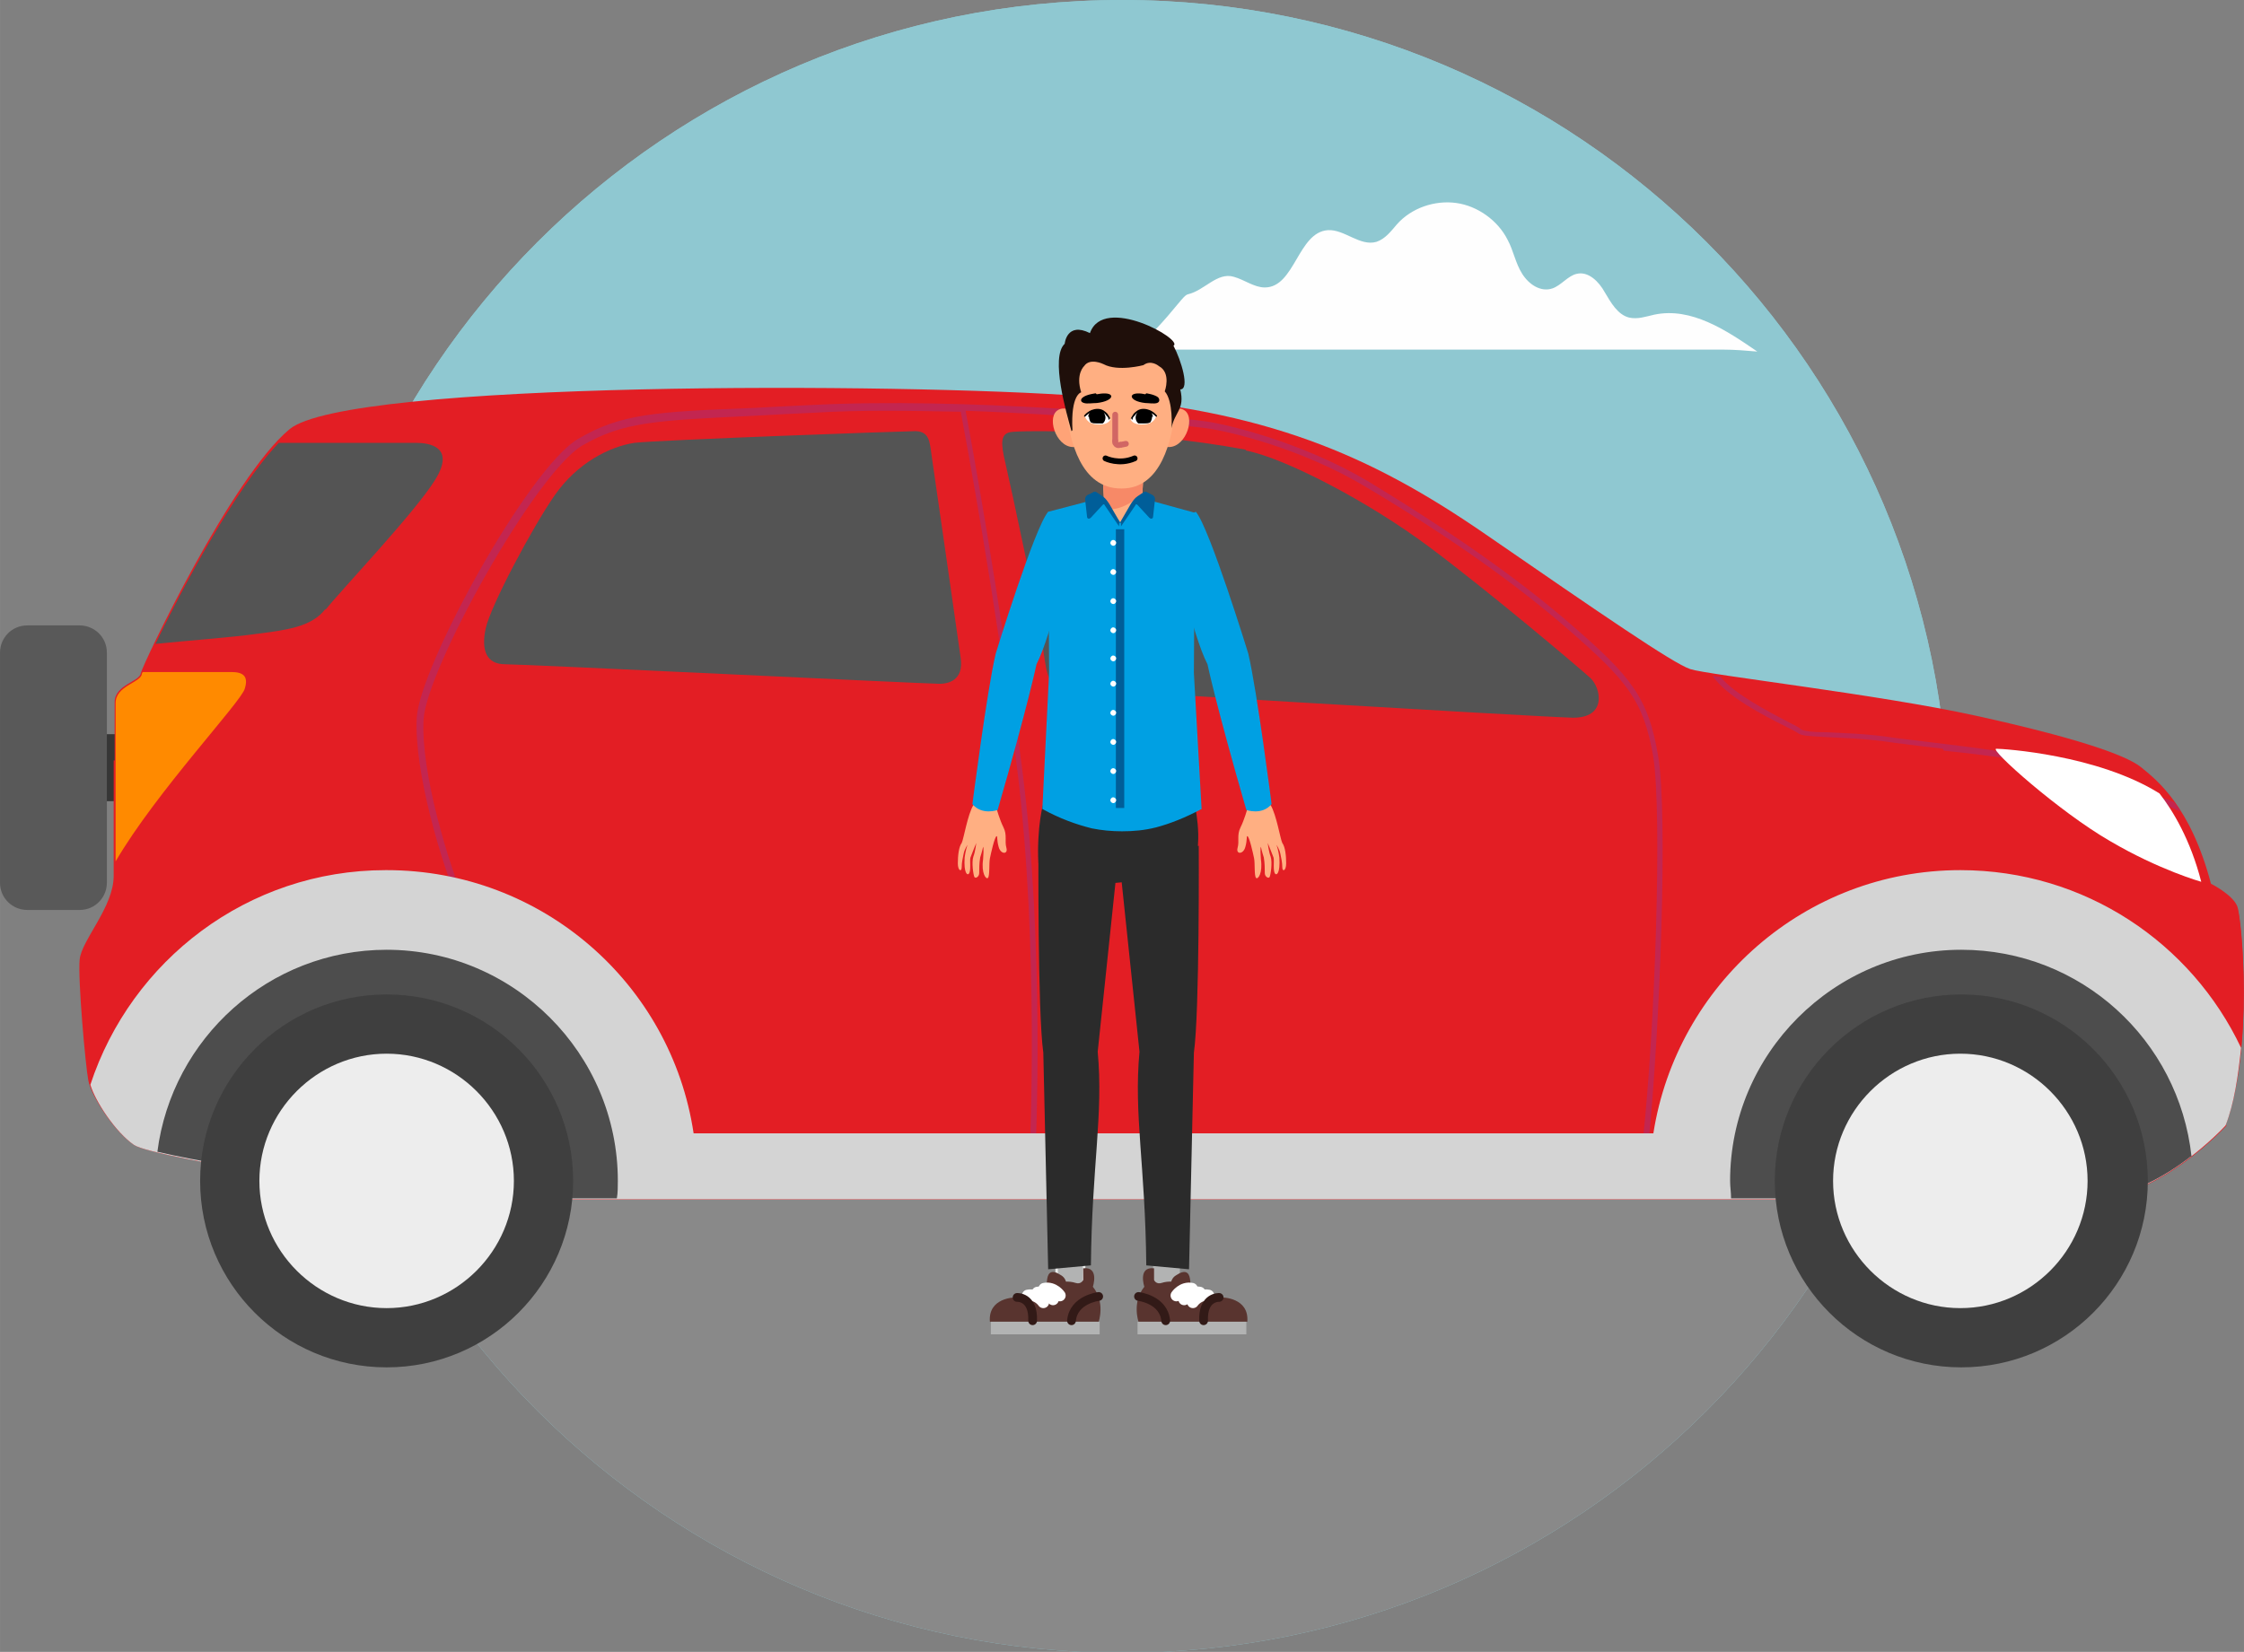 <?xml version="1.0" encoding="UTF-8"?>
<!DOCTYPE svg PUBLIC "-//W3C//DTD SVG 1.1//EN" "http://www.w3.org/Graphics/SVG/1.1/DTD/svg11.dtd">
<!-- Creator: CorelDRAW X6 -->
<svg xmlns="http://www.w3.org/2000/svg" xml:space="preserve" width="67.902mm" height="50mm" version="1.1" style="shape-rendering:geometricPrecision; text-rendering:geometricPrecision; image-rendering:optimizeQuality; fill-rule:evenodd; clip-rule:evenodd"
viewBox="0 0 2310 1701"
 xmlns:xlink="http://www.w3.org/1999/xlink">
 <rect x="0" y="0" width="2310" height="1701" fill="#808080" stroke="none"/>
 <defs>
  <style type="text/css">
   <![CDATA[
    .str4 {stroke:#EBECEC;stroke-width:2.592}
    .str7 {stroke:black;stroke-width:5.957;stroke-linecap:round;stroke-linejoin:round}
    .str5 {stroke:#D16664;stroke-width:5.964;stroke-linecap:round;stroke-linejoin:round}
    .str0 {stroke:#898989;stroke-width:6.804}
    .str1 {stroke:#8FC8D1;stroke-width:6.804}
    .str6 {stroke:#005E99;stroke-width:8.624}
    .str3 {stroke:#321A17;stroke-width:9.002;stroke-linecap:round;stroke-linejoin:round}
    .str2 {stroke:white;stroke-width:12.002;stroke-linecap:round;stroke-linejoin:round}
    .fil2 {fill:none}
    .fil17 {fill:none;fill-rule:nonzero}
    .fil1 {fill:#898989}
    .fil24 {fill:black}
    .fil0 {fill:#8FC8D1}
    .fil23 {fill:white}
    .fil19 {fill:#00A0E3;fill-rule:nonzero}
    .fil15 {fill:#B2B3B3;fill-rule:nonzero}
    .fil6 {fill:#E31E24;fill-rule:nonzero}
    .fil3 {fill:#FEFEFE;fill-rule:nonzero}
    .fil26 {fill:#005E99;fill-rule:nonzero}
    .fil25 {fill:#1F0F0A;fill-rule:nonzero}
    .fil18 {fill:#2B2B2B;fill-rule:nonzero}
    .fil4 {fill:#363636;fill-rule:nonzero}
    .fil10 {fill:#3F3F3F;fill-rule:nonzero}
    .fil9 {fill:#4D4D4D;fill-rule:nonzero}
    .fil14 {fill:#545454;fill-rule:nonzero}
    .fil16 {fill:#59342F;fill-rule:nonzero}
    .fil5 {fill:#595959;fill-rule:nonzero}
    .fil7 {fill:#C32650;fill-rule:nonzero}
    .fil8 {fill:#D4D4D4;fill-rule:nonzero}
    .fil11 {fill:#EDEDED;fill-rule:nonzero}
    .fil21 {fill:#F78967;fill-rule:nonzero}
    .fil13 {fill:#FF8A00;fill-rule:nonzero}
    .fil22 {fill:#FFA377;fill-rule:nonzero}
    .fil20 {fill:#FFAF82;fill-rule:nonzero}
    .fil12 {fill:white;fill-rule:nonzero}
   ]]>
  </style>
    <clipPath id="id0">
     <path d="M1155 0c470,0 851,381 851,851 0,470 -381,851 -851,851 -470,0 -851,-381 -851,-851 0,-470 381,-851 851,-851z"/>
    </clipPath>
 </defs>
 <g id="Layer_x0020_1">
  <g id="_1935249408">
   <path class="fil0" d="M1155 0c470,0 851,381 851,851 0,470 -381,851 -851,851 -470,0 -851,-381 -851,-851 0,-470 381,-851 851,-851z"/>
   <g style="clip-path:url(#id0)">
    <g>
     <rect class="fil1 str0" x="40" y="1163" width="2279" height="587"/>
     <rect class="fil0 str1" x="40" y="-158" width="2279" height="1321"/>
    </g>
   </g>
   <path class="fil2" d="M1155 0c470,0 851,381 851,851 0,470 -381,851 -851,851 -470,0 -851,-381 -851,-851 0,-470 381,-851 851,-851z"/>
   <path class="fil3" d="M1138 348c17,1 37,7 49,-6 24,-25 31,-38 36,-39 17,-4 30,-23 47,-18 11,3 21,11 32,11 31,0 34,-57 65,-59 17,-1 33,17 50,12 9,-3 15,-11 21,-18 15,-17 39,-25 61,-22 22,3 43,18 53,38 6,11 8,24 15,35 7,11 19,19 31,15 9,-3 16,-13 25,-15 12,-3 23,8 29,19 6,10 13,23 25,26 9,2 17,-1 26,-3 38,-8 74,16 106,38 -12,-1 -23,-2 -35,-2l-663 0c20,-12 -5,-13 28,-11z"/>
   <g>
    <polygon class="fil4" points="162,825 44,825 44,756 162,756 "/>
    <path class="fil5" d="M0 909c0,16 13,28 28,28l54 0c16,0 28,-13 28,-28l0 -237c0,-16 -13,-28 -28,-28l-54 0c-16,0 -28,13 -28,28l0 237z"/>
    <path class="fil6" d="M2292 1159c0,0 -69,76 -142,76 -73,0 -1585,0 -1651,0 -66,0 -339,-42 -360,-56 -21,-14 -44,-51 -47,-66 -3,-15 -11,-105 -9,-125 2,-20 35,-54 35,-86 0,-32 0,-161 0,-179 0,-18 26,-21 27,-30 2,-9 93,-201 153,-251 60,-50 631,-48 818,-34 187,14 294,60 413,142 119,82 193,133 211,139 18,6 194,26 294,48 100,22 154,40 170,53 16,13 51,40 72,120 0,0 22,11 27,23 5,12 17,147 -12,224z"/>
    <path class="fil6" d="M2302 933c0,1 1,1 1,2 5,12 17,147 -12,224 0,0 -69,76 -142,76 -73,0 -1585,0 -1651,0 -66,0 -339,-42 -360,-56 -21,-14 -44,-51 -47,-66 -3,-15 -11,-105 -9,-125 2,-20 35,-54 35,-86 0,-19 0,-74 0,-119l2184 149z"/>
    <g>
     <path class="fil7" d="M474 935c-20,-46 -48,-142 -45,-196 3,-53 115,-257 166,-287 44,-26 79,-28 182,-32 18,-1 37,-2 59,-3 156,-8 362,11 406,17 21,3 98,21 167,62 84,51 154,100 207,146 64,55 81,77 91,137 10,60 2,278 -10,398l-6 -1c13,-119 20,-337 11,-396 -10,-59 -27,-79 -89,-133 -53,-46 -122,-95 -206,-145 -68,-41 -143,-58 -165,-61 -30,-4 -135,-14 -248,-18 5,26 36,196 58,367 24,185 14,395 14,397l-6 0c0,-2 10,-211 -13,-396 -22,-174 -54,-346 -58,-367 -51,-1 -103,-2 -151,1 -22,1 -42,2 -59,3 -103,5 -137,6 -180,31 -49,30 -160,230 -163,282 -3,53 25,148 45,194l-5 2z"/>
     <path class="fil7" d="M2000 771c-17,-2 -34,-4 -49,-6 -32,-5 -56,-5 -71,-6 -16,-1 -25,-1 -29,-4 -1,-1 -7,-4 -13,-7 -22,-11 -61,-31 -75,-52 3,0 5,1 8,1 15,18 50,36 69,46 8,4 12,6 14,8 3,2 12,3 26,3 16,1 40,1 72,6 16,2 32,4 49,6 49,6 105,13 157,30 36,12 63,23 80,30 2,3 5,6 7,10 -16,-8 -45,-20 -88,-34 -51,-17 -107,-24 -156,-29z"/>
    </g>
    <path class="fil8" d="M398 896c160,0 293,117 316,271l988 0c24,-153 156,-271 316,-271 128,0 238,75 289,183 -3,29 -7,57 -16,80 0,0 -69,76 -142,76 -23,0 -190,0 -410,0 -14,0 -27,0 -41,0l-981 0c-13,0 -26,0 -38,0 -100,0 -168,0 -181,0 -66,0 -339,-42 -360,-56 -19,-13 -40,-45 -45,-62 42,-128 162,-221 304,-221z"/>
    <g>
     <path class="fil9" d="M2255 1191c-27,21 -66,43 -105,43 -21,0 -169,0 -368,0 0,-6 -1,-12 -1,-18 0,-131 107,-238 238,-238 123,0 224,93 237,213z"/>
     <path class="fil9" d="M162 1186c15,-117 115,-208 236,-208 131,0 238,107 238,238 0,6 0,12 -1,18 -76,0 -126,0 -136,0 -57,0 -265,-31 -337,-48z"/>
    </g>
    <path class="fil10" d="M1827 1216c0,106 86,192 192,192 106,0 192,-86 192,-192 0,-106 -86,-192 -192,-192 -106,0 -192,86 -192,192z"/>
    <path class="fil11" d="M1887 1216c0,72 59,131 131,131 72,0 131,-59 131,-131 0,-72 -59,-131 -131,-131 -72,0 -131,59 -131,131z"/>
    <path class="fil10" d="M206 1216c0,106 86,192 192,192 106,0 192,-86 192,-192 0,-106 -86,-192 -192,-192 -106,0 -192,86 -192,192z"/>
    <path class="fil11" d="M267 1216c0,72 59,131 131,131 72,0 131,-59 131,-131 0,-72 -59,-131 -131,-131 -72,0 -131,59 -131,131z"/>
    <path class="fil12" d="M2055 771c7,0 104,6 168,46 14,18 32,48 43,91 0,0 -43,-12 -94,-42 -52,-30 -125,-95 -117,-95z"/>
    <path class="fil13" d="M119 724c0,-18 26,-21 27,-30 0,0 0,-1 1,-2 29,0 82,0 91,0 12,0 18,4 14,17 -3,13 -91,106 -133,178 0,-46 0,-147 0,-163z"/>
    <path class="fil14" d="M1283 464c40,8 125,52 188,99 63,47 155,125 166,135 11,10 18,42 -19,41 -37,-1 -509,-29 -525,-31 -16,-2 -16,-20 -20,-45 -3,-25 -33,-165 -38,-186 -5,-21 -5,-30 5,-32 10,-2 129,-3 242,18z"/>
    <path class="fil14" d="M941 444c-11,0 -262,9 -288,12 -26,4 -59,21 -82,54 -23,33 -66,114 -71,137 -5,23 1,37 20,37 20,0 431,20 444,20 13,1 28,-4 25,-26 -3,-22 -28,-195 -30,-209 -2,-14 -2,-26 -19,-25z"/>
    <path class="fil14" d="M335 627c-14,19 -42,22 -73,26 -21,3 -72,7 -102,10 26,-54 82,-160 127,-207 35,0 130,0 141,0 14,0 41,4 20,38 -21,34 -99,116 -113,134z"/>
   </g>
   <g>
    <g>
     <polygon class="fil15" points="1188,1335 1185,1245 1216,1245 1214,1333 "/>
     <g>
      <g>
       <path class="fil16" d="M1206 1330c0,0 -4,-12 5,-17 9,-6 13,-3 14,4 1,7 1,12 1,12l-20 2z"/>
       <path class="fil16" d="M1221 1322c0,0 20,14 37,14 0,0 28,0 26,25l-112 0c0,0 -7,-20 6,-36 0,0 -7,-21 10,-19l0 12c0,0 2,5 8,3 6,-2 15,-2 25,2z"/>
      </g>
      <polygon class="fil15" points="1283,1374 1171,1374 1171,1361 1283,1361 "/>
      <path class="fil17 str2" d="M1211 1334c0,0 6,-9 16,-7"/>
      <path class="fil17 str2" d="M1219 1338c0,0 6,-9 16,-7"/>
      <path class="fil17 str2" d="M1228 1341c0,0 6,-9 16,-7"/>
      <path class="fil17 str3" d="M1172 1335c0,0 26,3 28,25"/>
      <path class="fil17 str3" d="M1255 1336c0,0 -17,-1 -16,24"/>
     </g>
    </g>
    <polygon class="fil15 str4" points="1115,1335 1118,1245 1087,1245 1088,1333 "/>
    <path class="fil18" d="M1069 889c-2,-37 5,-64 6,-64 59,-4 153,-6 153,-6 0,0 0,1 0,1 0,0 9,33 4,59 -57,35 -111,42 -163,10z"/>
    <path class="fil18" d="M1069 871c0,0 -1,171 5,213l5 223 44 -4c1,-103 13,-155 7,-220l21 -200c0,0 -38,-13 -82,-12z"/>
    <path class="fil18" d="M1234 871c0,0 1,171 -5,213l-5 223 -44 -4c-1,-103 -13,-155 -7,-220l-21 -200c0,0 38,-13 82,-12z"/>
    <g>
     <g>
      <path class="fil19" d="M1237 833c-17,9 -32,15 -47,19 -12,3 -23,4 -35,4 -11,0 -21,-1 -31,-3 -16,-4 -33,-10 -51,-20l7 -141 -1 -165 42 -11 13 -3c7,-2 14,-3 21,-3 7,0 14,1 21,3l14 4 40 11 -1 165 8 141z"/>
     </g>
    </g>
    <g>
     <g>
      <path class="fil20" d="M1026 833c0,0 3,11 7,19 4,8 1,14 3,21 2,7 -6,7 -8,-1 -2,-7 -1,-11 -2,-11 -2,0 -6,18 -7,23 -1,5 0,18 -2,20 -2,2 -7,-5 -5,-19 1,-13 0,-13 0,-13 0,0 -1,5 -3,11 -1,6 -1,12 -1,16 0,4 -4,6 -5,4 -1,-2 -3,-15 -1,-21 2,-5 3,-14 3,-14 0,0 -5,12 -6,15 -1,3 1,15 -2,17 -1,1 -5,0 -4,-17 0,0 1,-8 3,-13 0,0 -3,4 -4,9 -1,5 -2,9 -2,14 0,5 -4,4 -4,-4 0,-8 1,-17 4,-21 2,-4 6,-29 12,-39l24 5z"/>
     </g>
    </g>
    <g>
     <path class="fil19" d="M1102 564c0,0 -19,89 -35,120 0,0 -9,43 -40,150 0,0 -16,6 -26,-6 0,0 15,-117 24,-155 0,0 40,-130 54,-146 0,0 21,8 23,37z"/>
    </g>
    <g>
     <g>
      <path class="fil20" d="M1284 833c0,0 -3,11 -7,19 -4,8 -1,14 -3,21 -2,7 6,7 8,-1 2,-7 1,-11 2,-11 2,0 6,18 7,23 1,5 0,18 2,20 2,2 7,-5 5,-19 -1,-13 0,-13 0,-13 0,0 1,5 3,11 1,6 1,12 1,16 0,4 4,6 5,4 1,-2 3,-15 1,-21 -2,-5 -3,-14 -3,-14 0,0 5,12 6,15 1,3 -1,15 2,17 1,1 5,0 4,-17 0,0 -1,-8 -3,-13 0,0 3,4 4,9 1,5 2,9 2,14 0,5 4,4 4,-4 0,-8 -1,-17 -4,-21 -2,-4 -6,-29 -12,-39l-24 5z"/>
     </g>
    </g>
    <g>
     <path class="fil19" d="M1208 564c0,0 19,89 35,120 0,0 9,43 40,150 0,0 16,6 26,-6 0,0 -15,-117 -24,-155 0,0 -40,-130 -54,-146 0,0 -21,8 -23,37z"/>
    </g>
    <g>
     <g>
      <path class="fil20" d="M1177 490l-1 18 -1 23c0,0 -3,9 -19,9 -15,0 -18,-6 -18,-6l-1 -10 -2 -34 42 0z"/>
     </g>
     <g>
      <path class="fil21" d="M1177 490l-1 18c-6,6 -22,19 -39,16l-2 -34 42 0z"/>
     </g>
    </g>
    <g>
     <g>
      <path class="fil22" d="M1109 427c0,0 -12,-11 -21,-4 -11,9 1,41 20,37l1 -33z"/>
     </g>
    </g>
    <g>
     <g>
      <path class="fil22" d="M1199 427c0,0 12,-11 21,-4 11,9 -1,41 -20,37l-1 -33z"/>
     </g>
    </g>
    <path class="fil20" d="M1154 503c-41,0 -53,-48 -57,-84 -3,-33 22,-61 55,-62 0,0 1,0 1,0 1,0 1,0 2,0 32,0 58,28 55,61 -3,36 -15,85 -55,85z"/>
    <g>
     <g>
      <path class="fil23" d="M1143 432c0,0 -4,-9 -12,-9 -9,0 -14,6 -14,6 0,0 2,8 13,8 11,1 13,-5 13,-5z"/>
      <path class="fil24" d="M1121 429c0,2 1,5 2,6 2,1 4,1 6,1 2,0 4,0 6,0 2,-1 3,-4 3,-6 0,-2 -1,-4 -2,-6 -2,-1 -3,-2 -6,-2 -3,0 -5,0 -7,1 -1,1 -2,3 -3,6z"/>
      <path class="fil24" d="M1143 431c0,0 -1,-2 -3,-5 -2,-2 -5,-5 -10,-5l0 0c-9,0 -14,7 -14,7l0 1 1 0 0 0c1,-1 6,-6 13,-6l0 0c4,0 7,2 9,5 1,1 2,2 2,3 0,0 0,1 0,1l0 0c0,0 0,0 1,0 0,0 0,0 0,-1z"/>
     </g>
     <g>
      <path class="fil23" d="M1164 432c0,0 4,-9 12,-9 9,0 14,6 14,6 0,0 -2,8 -13,8 -11,1 -13,-5 -13,-5z"/>
      <path class="fil24" d="M1186 429c0,2 -1,5 -2,6 -2,1 -4,1 -6,1 -2,0 -4,0 -6,0 -2,-1 -3,-4 -3,-6 0,-2 1,-4 2,-6 2,-1 3,-2 6,-2 3,0 5,0 7,1 1,1 2,3 3,6z"/>
      <path class="fil24" d="M1164 431c0,0 1,-2 3,-5 2,-2 5,-5 10,-5l0 0c9,0 14,7 14,7l0 1 -1 0 0 0c-1,-1 -6,-6 -13,-6l0 0c-4,0 -7,2 -9,5 -1,1 -2,2 -2,3 0,0 0,1 0,1l0 0c0,0 0,0 -1,0 0,0 0,0 0,-1z"/>
     </g>
    </g>
    <g>
     <path class="fil24" d="M1128 405c0,0 -9,1 -13,4 -3,2 -3,5 1,6 3,1 9,0 13,0 9,-1 15,-4 15,-7 -1,-4 -10,-3 -15,-2z"/>
     <path class="fil24" d="M1180 405c0,0 8,1 12,4 2,2 2,5 -1,6 -3,1 -9,0 -12,0 -9,-1 -14,-4 -14,-7 1,-4 10,-3 14,-2z"/>
    </g>
    <g>
     <line class="fil17 str5" x1="1148" y1="427" x2="1148" y2= "454" />
     <path class="fil17 str5" d="M1148 454c0,1 0,1 0,2 1,2 3,3 5,2"/>
     <line class="fil17 str5" x1="1154" y1="458" x2="1159" y2= "457" />
    </g>
    <path class="fil25" d="M1103 444c-5,-18 -22,-76 -7,-90 0,0 2,-23 26,-11 14,-40 97,7 86,13 8,15 17,45 7,45 5,21 -6,23 -9,40 0,0 2,-28 -7,-38 0,0 7,-19 -6,-26 0,0 -8,-7 -16,-1 0,0 -26,7 -41,-1 0,0 -14,-7 -20,2 0,0 -9,8 -3,27 0,0 -11,2 -9,39z"/>
    <line class="fil17 str6" x1="1153" y1="541" x2="1153" y2= "832" />
    <g>
     <path class="fil3" d="M1149 559c0,1 -1,3 -3,3 -1,0 -3,-1 -3,-3 0,-1 1,-3 3,-3 1,0 3,1 3,3z"/>
     <path class="fil3" d="M1149 589c0,1 -1,3 -3,3 -1,0 -3,-1 -3,-3 0,-1 1,-3 3,-3 1,0 3,1 3,3z"/>
     <path class="fil3" d="M1149 619c0,1 -1,3 -3,3 -1,0 -3,-1 -3,-3 0,-1 1,-3 3,-3 1,0 3,1 3,3z"/>
     <path class="fil3" d="M1149 649c0,1 -1,3 -3,3 -1,0 -3,-1 -3,-3 0,-1 1,-3 3,-3 1,0 3,1 3,3z"/>
     <path class="fil3" d="M1149 678c0,1 -1,3 -3,3 -1,0 -3,-1 -3,-3 0,-1 1,-3 3,-3 1,0 3,1 3,3z"/>
    </g>
    <polygon class="fil19" points="1114,545 1137,516 1154,539 1169,516 1197,545 "/>
    <g>
     <path class="fil26" d="M1153 538l-11 -19c-2,-3 -4,-6 -7,-8l-6 -4c-1,-1 -3,-1 -4,0l-6 3c-1,1 -2,2 -2,4l2 18c0,2 2,3 4,1l12 -13c1,-1 2,-1 2,0l15 22 0 -3z"/>
     <path class="fil26" d="M1153 538l11 -19c2,-3 4,-6 7,-8l6 -4c1,-1 3,-1 4,0l6 3c1,1 2,2 2,4l-2 18c0,2 -2,3 -4,1l-12 -13c-1,-1 -2,-1 -2,0l-15 22 0 -3z"/>
    </g>
    <g>
     <path class="fil3" d="M1149 704c0,1 -1,3 -3,3 -1,0 -3,-1 -3,-3 0,-1 1,-3 3,-3 1,0 3,1 3,3z"/>
     <path class="fil3" d="M1149 734c0,1 -1,3 -3,3 -1,0 -3,-1 -3,-3 0,-1 1,-3 3,-3 1,0 3,1 3,3z"/>
     <path class="fil3" d="M1149 764c0,1 -1,3 -3,3 -1,0 -3,-1 -3,-3 0,-1 1,-3 3,-3 1,0 3,1 3,3z"/>
     <path class="fil3" d="M1149 794c0,1 -1,3 -3,3 -1,0 -3,-1 -3,-3 0,-1 1,-3 3,-3 1,0 3,1 3,3z"/>
     <path class="fil3" d="M1149 824c0,1 -1,3 -3,3 -1,0 -3,-1 -3,-3 0,-1 1,-3 3,-3 1,0 3,1 3,3z"/>
    </g>
    <path class="fil17 str7" d="M1138 472c0,0 14,7 30,0"/>
    <g>
     <g>
      <path class="fil16" d="M1097 1330c0,0 4,-12 -5,-17 -9,-6 -13,-3 -14,4 -1,7 -1,12 -1,12l20 2z"/>
      <path class="fil16" d="M1082 1322c0,0 -20,14 -37,14 0,0 -28,0 -26,25l112 0c0,0 7,-20 -6,-36 0,0 7,-21 -10,-19l0 12c0,0 -2,5 -8,3 -6,-2 -15,-2 -25,2z"/>
     </g>
     <polygon class="fil15" points="1020,1374 1132,1374 1132,1361 1020,1361 "/>
     <path class="fil17 str2" d="M1091 1334c0,0 -6,-9 -16,-7"/>
     <path class="fil17 str2" d="M1084 1338c0,0 -6,-9 -16,-7"/>
     <path class="fil17 str2" d="M1074 1341c0,0 -6,-9 -16,-7"/>
     <path class="fil17 str3" d="M1131 1335c0,0 -26,3 -28,25"/>
     <path class="fil17 str3" d="M1047 1336c0,0 17,-1 16,24"/>
    </g>
   </g>
  </g>
 </g>
</svg>
